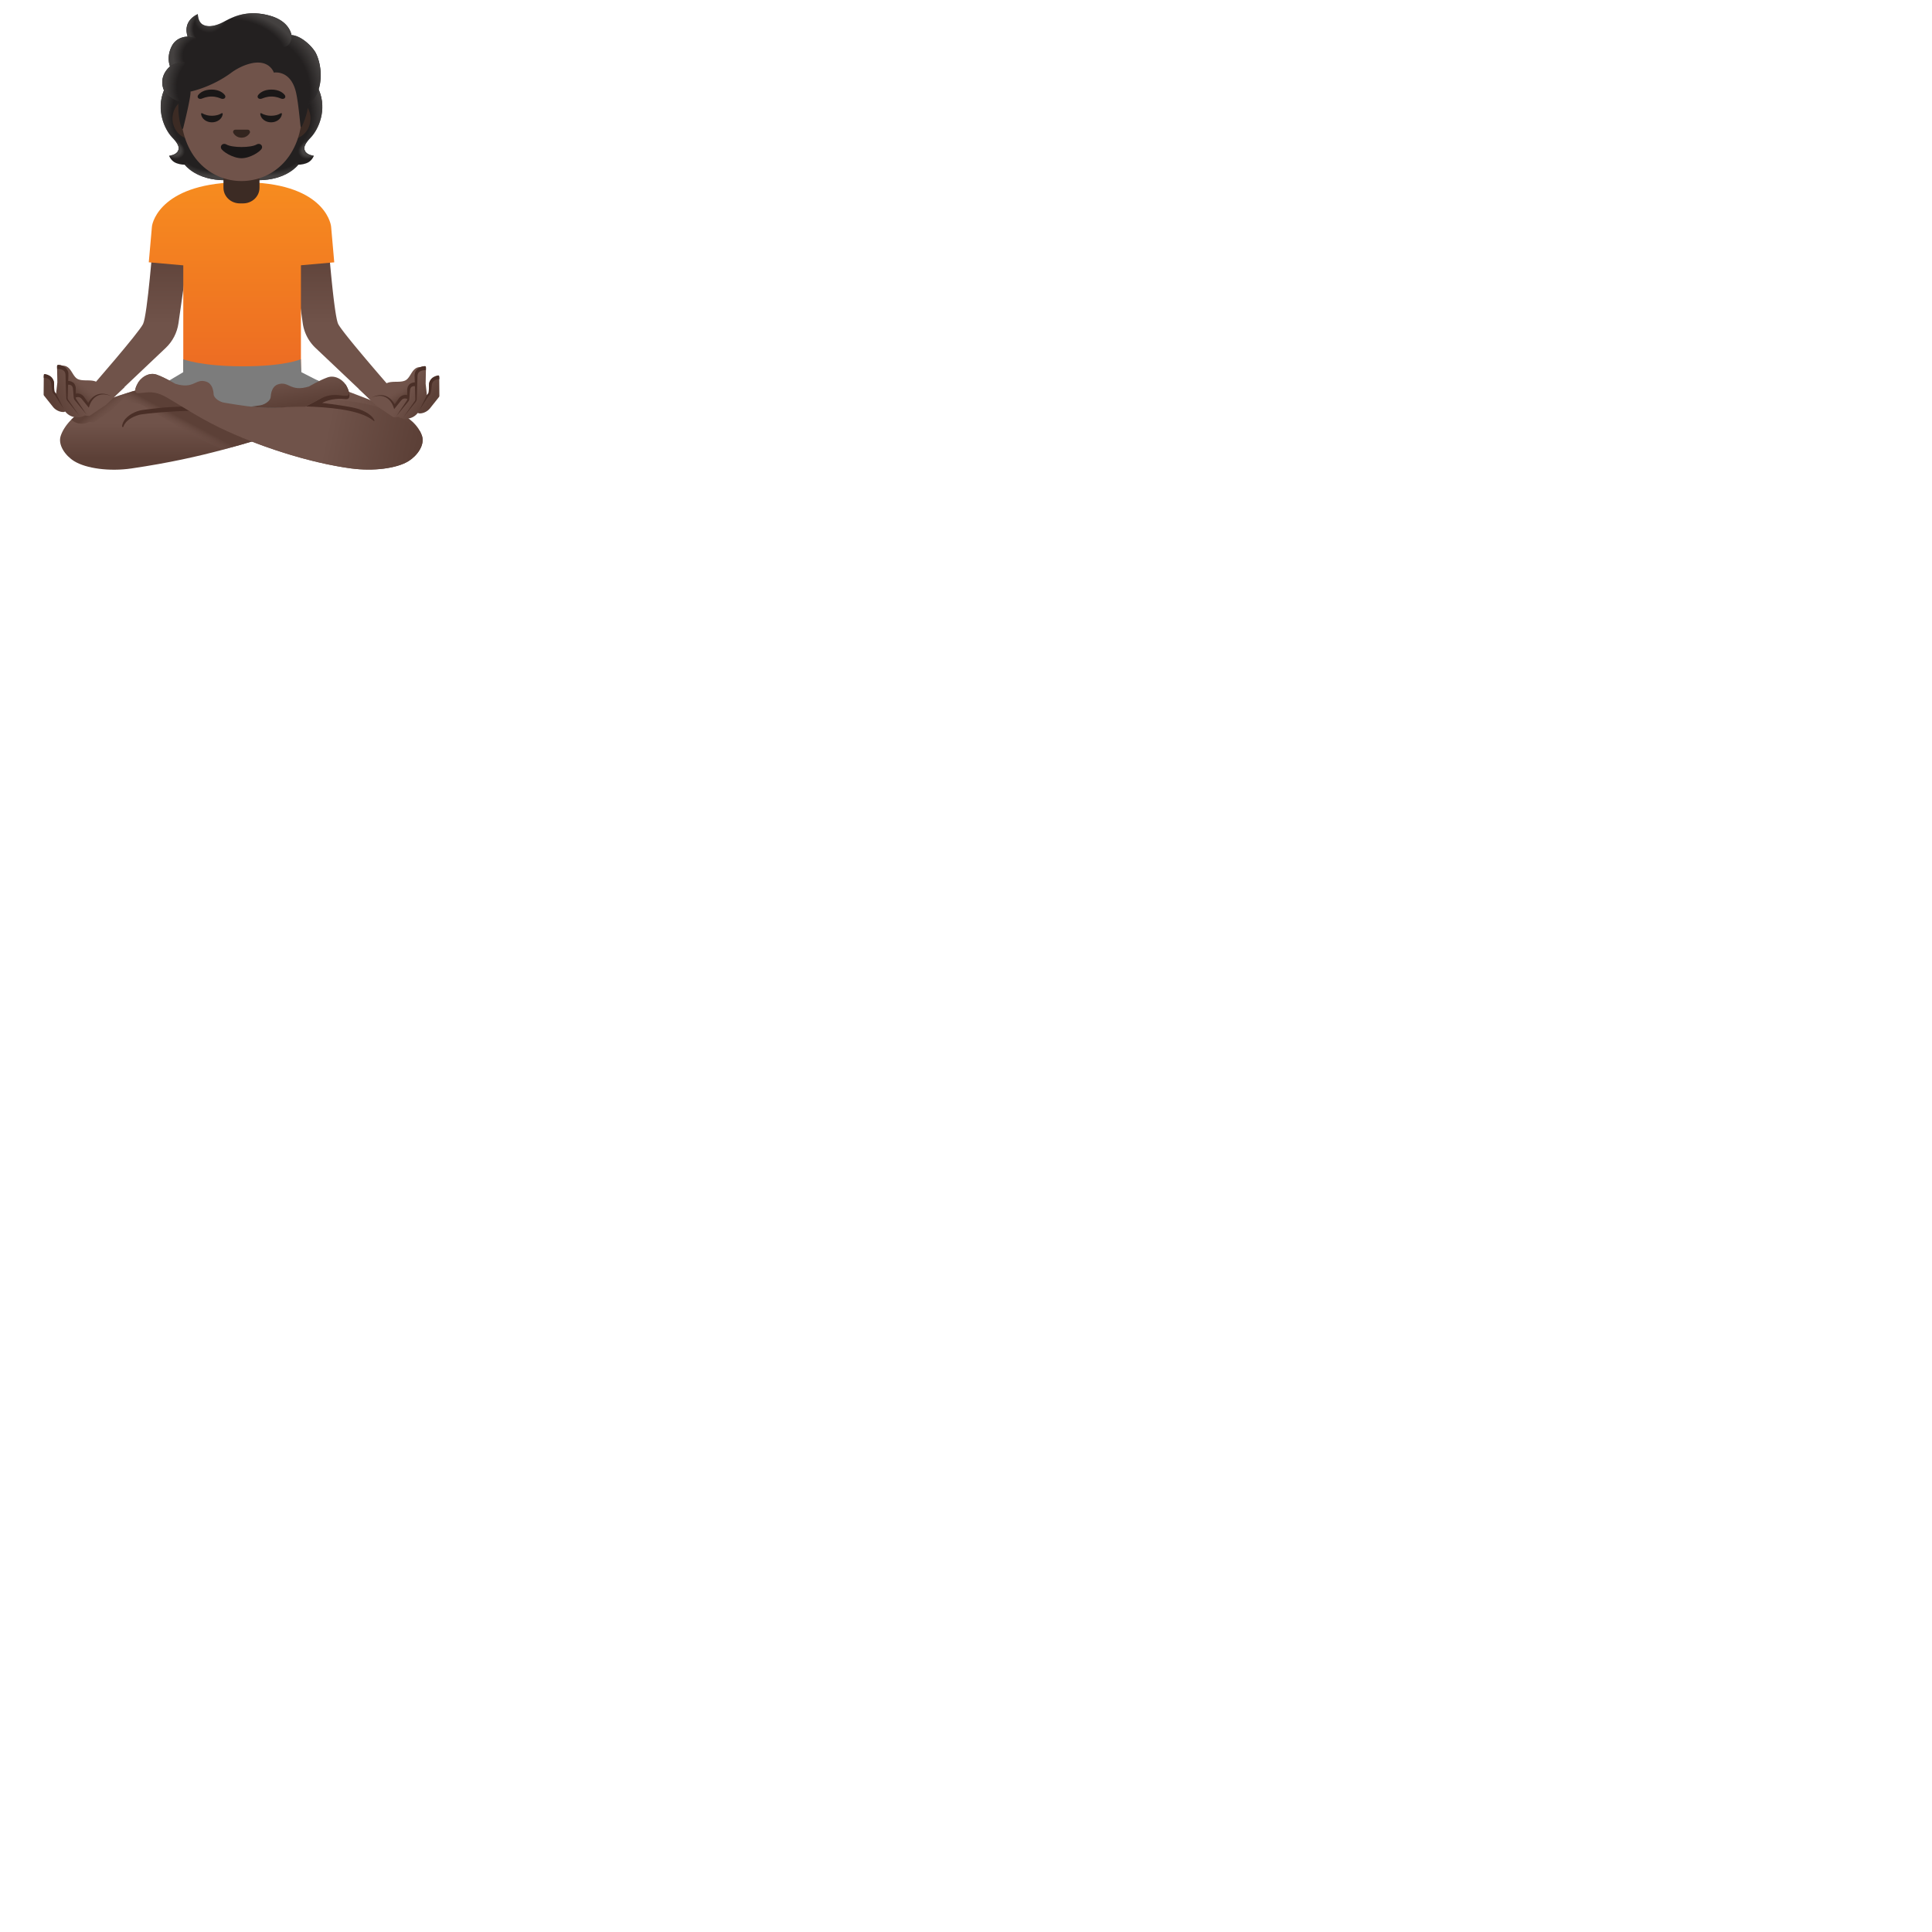 <svg xmlns="http://www.w3.org/2000/svg" version="1.1" viewBox="0 0 512 512" fill="currentColor"><linearGradient id="notoPersonInLotusPositionDarkSkinTone0" x1="435.402" x2="435.402" y1="66.414" y2="21.552" gradientTransform="rotate(180 262.879 65)" gradientUnits="userSpaceOnUse"><stop offset="0" stop-color="#5C4037"/><stop offset=".5" stop-color="#70534A"/></linearGradient><path fill="url(#notoPersonInLotusPositionDarkSkinTone0)" d="m77.3 64.96l9.64-1.38s1.53 19.94 2.69 22.29s13.79 16.81 13.79 16.81l-2.66 5.76l-17.14-16.23a11.207 11.207 0 0 1-3.39-6.56z"/><linearGradient id="notoPersonInLotusPositionDarkSkinTone1" x1="37.188" x2="37.188" y1="66.414" y2="21.552" gradientTransform="matrix(1 0 0 -1 0 130)" gradientUnits="userSpaceOnUse"><stop offset="0" stop-color="#5C4037"/><stop offset=".5" stop-color="#70534A"/></linearGradient><path fill="url(#notoPersonInLotusPositionDarkSkinTone1)" d="m50.24 64.96l-9.64-1.38s-1.53 19.94-2.69 22.29c-1.16 2.36-13.79 16.81-13.79 16.81l2.66 5.76l17.13-16.23c1.84-1.74 3.03-4.05 3.39-6.56z"/><linearGradient id="notoPersonInLotusPositionDarkSkinTone2" x1="64.001" x2="64.001" y1="81.935" y2="33.483" gradientTransform="matrix(1 0 0 -1 0 130)" gradientUnits="userSpaceOnUse"><stop offset="0" stop-color="#F78C1F"/><stop offset="1" stop-color="#ED6D23"/></linearGradient><path fill="url(#notoPersonInLotusPositionDarkSkinTone2)" d="m88.58 69.52l-.83-9.44c-.11-1.29-2.42-11.79-23.52-11.79S40.39 58.57 40.26 60.07l-.83 9.44l9.14.81v27.85h31.18V70.3z"/><linearGradient id="notoPersonInLotusPositionDarkSkinTone3" x1="51.669" x2="51.669" y1="8.579" y2="32.868" gradientTransform="matrix(1 0 0 -1 0 130)" gradientUnits="userSpaceOnUse"><stop offset="0" stop-color="#5C4037"/><stop offset=".377" stop-color="#70534A"/></linearGradient><path fill="url(#notoPersonInLotusPositionDarkSkinTone3)" d="M87.34 111.68c-6.66 1.15-12.43 2.9-18.92 4.83c-2.92.87-5.99 1.77-9.36 2.67c-6.56 1.75-14.26 3.5-24.2 4.96c-5.89.87-12.07 0-15.2-1.93c-2.33-1.44-4.38-4.29-3.57-6.71c.89-2.68 3.55-5.66 7.3-7.45c1.55-.74 3.23-1.44 4.96-2.08c4.31-1.61 8.89-2.92 12.32-3.82c3.27-.85 5.51-1.32 5.51-1.32c4.1-.9 7.88-.92 10.88.37c5.22 2.23 32.11 10.17 30.28 10.48"/><linearGradient id="notoPersonInLotusPositionDarkSkinTone4" x1="26.494" x2="31.461" y1="22.38" y2="16.134" gradientTransform="scale(1 -1)rotate(.521 14306.488 -47.4)" gradientUnits="userSpaceOnUse"><stop offset="0" stop-color="#5C4037"/><stop offset=".5" stop-color="#70534A" stop-opacity="0"/></linearGradient><path fill="url(#notoPersonInLotusPositionDarkSkinTone4)" d="m34.21 104.15l-4.87 4.73l-4.23 2.9c-.1.08-.23.12-.36.11l-1.07-.1c-.61.33-1.28.51-1.96.51c-.31 0-.64-.04-.95-.1c-.71-.16-1.35-.5-1.88-.99c1.16-1.14 2.59-2.16 4.23-2.96c3.29-1.6 7.18-3.03 10.81-4.18z"/><linearGradient id="notoPersonInLotusPositionDarkSkinTone5" x1="35.843" x2="112.006" y1="18.231" y2="18.231" gradientTransform="matrix(1 0 0 -1 0 130)" gradientUnits="userSpaceOnUse"><stop offset=".778" stop-color="#70534A"/><stop offset="1" stop-color="#5C4037"/></linearGradient><path fill="url(#notoPersonInLotusPositionDarkSkinTone5)" d="M108.25 122.21c-3.13 1.93-9.29 2.72-15.2 1.93c-11.27-1.5-25.15-6.08-35.1-10.93c-5.65-2.75-10.55-6.04-13.38-7.67c-1.99-1.15-3.57-1.79-6.07-1.52c-.98.11-1.3.18-1.99.15c-1.4-.06-.16-2.29-.16-2.29c.68-1.58 2.95-3.39 5.18-2.59s4.91 2.41 4.91 2.41c5.09 1.58 5.32-1.58 8.3-.53c1.49.52 1.83 2.3 1.87 3.3c.05 1.08 1.69 2.08 2.77 2.23l6.99.83l.96.11l2.5.3l7.6-5.4l1.05-.75l2.75-1.95s.75.25 2.01.69c.39.13.83.29 1.32.46c2.06.72 4.88 1.72 7.9 2.84c.34.13.69.26 1.04.39c3.91 1.47 8.05 3.11 11.23 4.58c3.77 1.74 6.2 4.02 7.1 6.7c.8 2.42-1.25 5.27-3.58 6.71"/><path fill="#7C7C7C" d="m79.87 98.63l-.15-3.43s-4.11 1.88-15.3 1.88s-15.87-1.88-15.87-1.88v3.43l-7.37 4.4l22.92 10.45l24.19-10.54z"/><linearGradient id="notoPersonInLotusPositionDarkSkinTone6" x1="48.506" x2="45.455" y1="18.987" y2="13.262" gradientTransform="matrix(1 0 0 -1 0 130)" gradientUnits="userSpaceOnUse"><stop offset="0" stop-color="#5C4037"/><stop offset=".5" stop-color="#70534A" stop-opacity="0"/></linearGradient><path fill="url(#notoPersonInLotusPositionDarkSkinTone6)" d="M68.42 116.51c-2.92.87-5.99 1.77-9.36 2.67c-1.35-.6-2.65-1.21-3.91-1.82c-4.92-2.41-9.43-5.16-12.71-7.17l-.25-.14c-1.26-.78-2.35-1.45-3.26-1.98c-1.83-1.06-2.56-1.24-3.52-1.24c-.25 0-.5.02-.77.06l-.71.07c-.51.06-1.1.14-1.84.14c-.19 0-.37-.01-.58-.02c-1.19-.05-2.28-.43-3.16-1.11c4.31-1.61 8.89-2.92 12.32-3.82c.42.2.84.44 1.28.69c.92.54 2.06 1.23 3.34 2.02c3.25 1.99 7.69 4.72 12.51 7.07c3.17 1.55 6.66 3.06 10.36 4.48z"/><path fill="#4A2F27" d="M32.35 112.99c.08-1.02.71-1.92 1.46-2.55c.75-.66 1.63-1.11 2.56-1.45c.45-.16 1-.29 1.45-.34l1.39-.19c.93-.11 1.86-.23 2.79-.32c1.86-.2 3.73-.31 5.6-.37c1.87-.06 3.74-.06 5.63.07c.28.02.49.26.47.54c-.02.27-.24.48-.51.47h-.02c-1.83-.03-3.69.03-5.53.1c-1.85.08-3.69.22-5.53.36c-.92.08-1.84.17-2.76.27l-1.38.17c-.48.05-.84.11-1.28.23c-.83.24-1.65.62-2.37 1.1c-.72.49-1.33 1.13-1.6 1.96v.01c-.03.1-.14.15-.24.12c-.08-.02-.13-.1-.13-.18"/><linearGradient id="notoPersonInLotusPositionDarkSkinTone7" x1="110.426" x2="39.953" y1="11.007" y2="26.007" gradientTransform="matrix(1 0 0 -1 0 130)" gradientUnits="userSpaceOnUse"><stop offset="0" stop-color="#5C4037"/><stop offset=".338" stop-color="#70534A"/></linearGradient><path fill="url(#notoPersonInLotusPositionDarkSkinTone7)" d="M108.25 122.21c-3.13 1.93-9.29 2.72-15.2 1.93c-8.27-1.1-17.94-3.86-26.44-7.17c-3.08-1.2-6.01-2.47-8.66-3.76c-5.65-2.75-10.55-6.04-13.38-7.67c-1.99-1.15-3.57-1.79-6.07-1.52c-.98.11-1.3.18-1.99.15c-1.4-.06-.16-2.29-.16-2.29c.68-1.58 2.95-3.39 5.18-2.59s4.91 2.41 4.91 2.41c5.09 1.58 5.32-1.58 8.3-.53c1.49.52 1.83 2.3 1.87 3.3c.05 1.08 1.69 2.08 2.77 2.23c0 0 2.85.51 5.95.92h.01l.51.06c.22.03.44.06.66.08c.74.09 1.47.16 2.16.22l.19.02h.05c.01.01.02.01.03 0h.01c.75.06 1.45.09 2.05.09c.95 0 1.87-.03 2.77-.09c3.1-.19 5.96-.66 8.73-1.06c.78-.12 1.55-.23 2.32-.33h.01c2.75-.35 5.45-.54 8.27-.22c5.32.61 11.85 2.42 18.19 7.9c.21.39.4.8.54 1.21c.8 2.42-1.25 5.27-3.58 6.71"/><path fill="#4A2F27" d="M95.23 108.46c-1.77-.64-6.9-1.33-9.86-1.68c0 0 2.38-1.45 6.17-1.01c2.36.28.08-3.85.08-3.85s-5.85 3.19-7.84 4.34c-.09.05-.29.16-.55.29l-.12.06c-.19.1-.4.21-.61.33c-.57.29-1.17.6-1.47.77c.67.02 1.33.05 2 .08c6.6.33 13.01 1.21 16.01 3.76c.09.07.24.04.21-.06c-.3-.92-1.52-2.12-4.02-3.03"/><linearGradient id="notoPersonInLotusPositionDarkSkinTone8" x1="79.821" x2="77.985" y1="22.016" y2="34.067" gradientTransform="matrix(1 0 0 -1 0 130)" gradientUnits="userSpaceOnUse"><stop offset=".078" stop-color="#5C4037"/><stop offset=".693" stop-color="#70534A"/></linearGradient><path fill="url(#notoPersonInLotusPositionDarkSkinTone8)" d="M91.83 104.89c-.68.03-1-.04-1.99-.16c-2.49-.26-4.07.38-6.06 1.53c-.09.05-.29.16-.55.29l-.12.06c-.19.1-.4.21-.61.33c-.57.29-1.17.6-1.47.77c-.06.03-.12.06-.15.08c0 0-3.68-.01-5.22.13c-.31.03-.6.05-.86.07c-1.33.1-2.15.1-3.8.1c-.6 0-1.3-.03-2.05-.09h-.09l-.19-.02c-.69-.06-1.42-.13-2.16-.22l.06-.01h.01l2.06-.29l.33-.05c.69-.09 1.6-.53 2.19-1.12c.01-.01.02-.02.02-.03c.08-.07.14-.14.2-.22c.2-.26.33-.55.35-.86c0-.05.01-.1.02-.15c.07-1.02.44-2.66 1.86-3.15c2.98-1.04 3.2 2.11 8.29.54c0 0 2.68-1.61 4.91-2.41s4.51 1 5.18 2.58c0 0 .17.3.31.67c.24.66.43 1.59-.47 1.63"/><linearGradient id="notoPersonInLotusPositionDarkSkinTone9" x1="113.339" x2="103.056" y1="22.747" y2="29.823" gradientTransform="matrix(1 0 0 -1 0 130)" gradientUnits="userSpaceOnUse"><stop offset="0" stop-color="#5C4037"/><stop offset=".5" stop-color="#70534A"/></linearGradient><path fill="url(#notoPersonInLotusPositionDarkSkinTone9)" d="M116.4 100.16c0-.16-.08-.32-.22-.41s-.3-.12-.46-.06c-.06.02-1.35.48-1.94 1.73c-.03.06-.05.13-.05.2l-.09 2.43c-.12.17-.3.41-.5.69l-.34-3.04l.08-4.1c0-.14-.05-.28-.15-.38s-.25-.15-.38-.14c-.03 0-.4.03-.85.18h-.11c-.03 0-.06.01-.1.01c-.07 0-.13.01-.2.02s-.15.02-.22.04c-.06.01-.11.03-.17.04c-.07.02-.13.04-.2.07c-.05.02-.1.04-.15.07c-.06.03-.11.06-.17.1c-.05.03-.09.06-.14.09c-.05.04-.1.08-.14.12c-.04.04-.09.08-.13.12l-.12.12c-.04.05-.09.1-.13.15c-.03.04-.06.08-.09.11c-.05.06-.1.13-.14.19c-.02.02-.03.05-.05.07c-.61.89-1.07 1.96-1.99 2.31c-.16.06-.33.11-.51.15c-1.67.35-3.85-.3-5.11 1.15l.01.02c-.04.04-.09.08-.13.13c-.34.41-1.69-.36-1.69-.36l-2.53 1.77l-.29-.27l-.88-.83l-1.16.28l4.91 4.69l4.26 2.87c.1.08.23.12.36.1l1.06-.11a4.148 4.148 0 0 0 2.92.39c.83-.19 1.57-.64 2.12-1.29l.13-.15l.21.08c.05.02.1.03.15.04c.99.07 2.15-.46 2.84-1.3l2.41-3.03c.07-.09.11-.21.11-.32z"/><path fill="#4A2F27" d="M112.88 97.26v.18l-.02.66c-.54-.02-1.17.08-1.59.36c-.45.27-.63.71-.63 1.35l-.12 3.9l-.07 1.96c.04.35-.17.77-.39.98l-.61.76l-2.44 3.06l2.23-3.21l.57-.81c.21-.27.29-.47.26-.79l-.06-1.96l-.13-3.92c-.02-.31 0-.75.14-1.12c.13-.36.68-1.49 2.59-1.64c.14.01.25.09.27.24m3.54 2.5v.07l-.01.66c-.36-.01-.79.08-1.13.26s-.6.46-.74.82c-.06.18-.1.39-.12.6l-.07.73c-.07.49-.13.95-.3 1.48l-.01.04l-.03.04l-.59.7l-2.27 3.55l1.89-3.8l.01-.02l.49-.71c.08-.4.11-.88.13-1.34v-.7c.01-.27.04-.55.11-.82c.16-.56.56-1.06 1.04-1.36c.39-.22.78-.38 1.21-.45a.36.36 0 0 1 .11-.02h.01c.14.01.25.12.27.27"/><linearGradient id="notoPersonInLotusPositionDarkSkinTonea" x1="106.945" x2="105.318" y1="24.495" y2="27.113" gradientTransform="matrix(1 0 0 -1 0 130)" gradientUnits="userSpaceOnUse"><stop offset="0" stop-color="#5C4037"/><stop offset="1" stop-color="#70534A" stop-opacity="0"/></linearGradient><path fill="url(#notoPersonInLotusPositionDarkSkinTonea)" d="M101.21 104.94s3.73-3.67 8.74-3.28c0 0-2.12-.1-1.75 3.58c0 0-1.48-1.49-3.55 2.39c-.01.01-1.2-3.16-3.44-2.69"/><path fill="#4A2F27" d="M110.11 102.35c-.3-.06-.7-.02-.95.13c-.26.15-.42.44-.48.82c-.06.39-.08.87-.12 1.3l-.05.66c-.03.22-.01.43-.08.72c-.08.28-.27.49-.4.64l-.42.52l-.85 1.03l-1.69 2.07l1.49-2.22l.75-1.11l.37-.56c.13-.2.24-.34.26-.5c.03-.14 0-.38 0-.61l-.01-.67c0-.46-.03-.88-.01-1.37c.02-.5.24-1.1.73-1.46c.5-.35 1.03-.44 1.61-.4z"/><path fill="#4A2F27" d="M107.96 105.74c-.23-.11-.59-.18-.86-.12c-.29.04-.55.22-.76.47l-1.52 1.88l-.36.45l-.18-.54c-.36-1.1-1.13-2.19-2.24-2.68c-1.12-.51-2.46-.31-3.61.18c1.11-.57 2.45-.91 3.72-.46c.62.22 1.18.61 1.63 1.09c.45.49.81 1.04 1.07 1.68l-.54-.09l1.37-2c.27-.38.69-.74 1.2-.86c.51-.13.99-.1 1.5.09z"/><linearGradient id="notoPersonInLotusPositionDarkSkinToneb" x1="13.984" x2="28.702" y1="24.347" y2="30.102" gradientTransform="matrix(1 0 0 -1 0 130)" gradientUnits="userSpaceOnUse"><stop offset="0" stop-color="#5C4037"/><stop offset=".5" stop-color="#70534A"/></linearGradient><path fill="url(#notoPersonInLotusPositionDarkSkinToneb)" d="M11.6 99.79c0-.16.08-.32.22-.41c.13-.09.3-.12.46-.06c.06.02 1.35.48 1.94 1.73c.03.06.05.13.05.2l.09 2.43c.12.17.3.41.5.69l.34-3.04l-.08-4.1c0-.14.05-.28.16-.38c.1-.1.25-.15.38-.14c.03 0 .4.03.85.18h.11c.03 0 .06.01.1.01c.07 0 .13.01.2.02c.08.01.15.02.22.04c.06.01.11.03.17.04c.07.02.13.04.2.07c.05.02.1.04.15.07c.06.03.11.06.17.1c.05.03.09.06.14.09l.15.12c.05.04.09.08.13.12l.12.12c.05.05.09.1.13.15c.03.04.06.08.09.11c.05.06.1.13.14.19c.02.02.03.05.05.07c.61.89 1.07 1.96 1.99 2.31c.16.06.33.11.51.15c1.67.35 3.85-.3 5.11 1.15l-.01.02c.04.04.09.08.13.13c.34.41 1.69-.36 1.69-.36l2.52 1.77l.28-.27l.88-.83l1.16.28l-4.91 4.69l-4.26 2.87c-.1.08-.23.12-.36.1l-1.06-.11a4.148 4.148 0 0 1-2.92.39c-.83-.19-1.57-.64-2.12-1.29l-.13-.15l-.21.08c-.05.02-.1.03-.15.04c-.98.07-2.15-.46-2.84-1.3l-2.41-3.03a.539.539 0 0 1-.11-.32z"/><path fill="#4A2F27" d="M11.59 99.39v.07l.01.66c.36-.01.79.08 1.13.26s.6.46.74.82c.06.18.1.39.12.6l.07.73c.07.49.13.95.3 1.48l.01.04l.03.04l.59.7l2.27 3.55l-1.89-3.8l-.01-.02l-.49-.71c-.08-.4-.11-.88-.13-1.34v-.7c-.01-.27-.04-.55-.11-.82c-.16-.56-.56-1.06-1.05-1.36c-.39-.22-.78-.38-1.21-.45a.36.36 0 0 0-.11-.02h-.01c-.14.01-.25.12-.26.27"/><linearGradient id="notoPersonInLotusPositionDarkSkinTonec" x1="20.895" x2="23.124" y1="25.176" y2="27.936" gradientTransform="matrix(1 0 0 -1 0 130)" gradientUnits="userSpaceOnUse"><stop offset="0" stop-color="#5C4037"/><stop offset="1" stop-color="#70534A" stop-opacity="0"/></linearGradient><path fill="url(#notoPersonInLotusPositionDarkSkinTonec)" d="M26.79 104.57s-3.73-3.67-8.74-3.28c0 0 2.12-.1 1.75 3.58c0 0 1.48-1.49 3.55 2.39c0 .01 1.2-3.16 3.44-2.69"/><path fill="#4A2F27" d="M17.89 101.97c.3-.06.7-.02.95.13c.26.15.42.44.48.82c.06.39.08.87.12 1.3l.05.66c.03.22.01.43.08.72c.08.28.27.49.4.64l.42.52l.85 1.03l1.69 2.07l-1.49-2.22l-.75-1.11l-.37-.56c-.13-.2-.24-.34-.26-.5c-.03-.14 0-.38 0-.61l.01-.67c0-.46.03-.88.01-1.37c-.02-.5-.24-1.1-.73-1.46c-.5-.35-1.03-.44-1.61-.4z"/><path fill="#4A2F27" d="M20.03 105.36c.23-.11.59-.18.86-.12c.29.04.55.22.76.47l1.52 1.88l.36.45l.18-.54c.36-1.1 1.13-2.19 2.24-2.68c1.12-.51 2.46-.31 3.61.18c-1.11-.57-2.45-.91-3.72-.46c-.62.22-1.18.61-1.63 1.09c-.45.49-.81 1.04-1.08 1.68l.54-.09l-1.37-2c-.27-.38-.69-.74-1.2-.86c-.51-.13-.99-.1-1.5.09zm-4.91-8.43v.18l.02.66c.54-.02 1.17.08 1.59.36c.45.27.63.71.63 1.35l.12 3.9l.07 1.96c-.04.35.17.77.39.98l.61.76l2.44 3.06l-2.23-3.21l-.57-.81c-.21-.27-.29-.47-.26-.79l.06-1.96l.13-3.92c.02-.31 0-.75-.14-1.12c-.13-.36-.68-1.49-2.59-1.64c-.14.01-.25.1-.27.24"/><path fill="#232020" d="M80.86 40.06c-.6-1.1.17-2.21 1.48-3.6c2.08-2.19 4.35-7.28 2.24-12.44c.01-.03-.41-.9-.4-.93l-.87-.04c-.28-.04-9.79-.06-19.31-.06s-19.03.02-19.31.06c0 0-1.28.94-1.27.97c-2.1 5.17.16 10.25 2.24 12.44c1.31 1.38 2.08 2.5 1.48 3.6c-.58 1.07-2.33 1.22-2.33 1.22s.4 1.09 1.37 1.68c.9.54 1.99.67 2.76.69c0 0 2.97 4.11 10.74 4.11h8.64c7.76 0 10.74-4.11 10.74-4.11c.76-.02 1.86-.15 2.75-.69c.97-.59 1.37-1.68 1.37-1.68s-1.74-.15-2.32-1.22"/><radialGradient id="notoPersonInLotusPositionDarkSkinToned" cx="107.177" cy="85.792" r="11.312" gradientTransform="matrix(1 0 0 .491 -36.133 -.97)" gradientUnits="userSpaceOnUse"><stop offset=".728" stop-color="#444140" stop-opacity="0"/><stop offset="1" stop-color="#444140"/></radialGradient><path fill="url(#notoPersonInLotusPositionDarkSkinToned)" d="M63.99 47.76V43.2l13.8-1.09l1.25 1.54s-2.97 4.11-10.74 4.11z"/><radialGradient id="notoPersonInLotusPositionDarkSkinTonee" cx="97.518" cy="91.302" r="3.343" gradientTransform="matrix(-.906 .424 -.314 -.672 199.217 59.505)" gradientUnits="userSpaceOnUse"><stop offset=".663" stop-color="#444140"/><stop offset="1" stop-color="#444140" stop-opacity="0"/></radialGradient><path fill="url(#notoPersonInLotusPositionDarkSkinTonee)" d="M79.02 41.66c-2.07-3.14 2.52-4.31 2.52-4.31c-.8.99-1.16 1.86-.69 2.71c.58 1.07 2.32 1.22 2.32 1.22s-2.36 2.11-4.15.38"/><radialGradient id="notoPersonInLotusPositionDarkSkinTonef" cx="106.772" cy="97.86" r="14.684" gradientTransform="matrix(-.075 -.997 .831 -.062 .158 142.594)" gradientUnits="userSpaceOnUse"><stop offset=".725" stop-color="#444140" stop-opacity="0"/><stop offset="1" stop-color="#444140"/></radialGradient><path fill="url(#notoPersonInLotusPositionDarkSkinTonef)" d="M84.59 24.02c2.05 5-.11 10.15-2.13 12.32c-.28.3-1.45 1.45-1.72 2.38c0 0-4.61-6.43-5.99-10.2c-.28-.76-.53-1.55-.56-2.36c-.03-.61.07-1.33.42-1.85c.43-.63 9.74-.82 9.74-.82c-.01.01.24.53.24.53"/><radialGradient id="notoPersonInLotusPositionDarkSkinToneg" cx="56.412" cy="100.253" r="14.684" gradientTransform="matrix(.075 -.997 -.831 -.062 133.6 92.524)" gradientUnits="userSpaceOnUse"><stop offset=".725" stop-color="#444140" stop-opacity="0"/><stop offset="1" stop-color="#444140"/></radialGradient><path fill="url(#notoPersonInLotusPositionDarkSkinToneg)" d="M43.42 24.02c-2.05 5 .11 10.15 2.13 12.32c.28.3 1.45 1.45 1.72 2.38c0 0 4.61-6.43 5.99-10.2c.28-.76.53-1.55.56-2.36c.03-.61-.07-1.33-.42-1.85c-.43-.63-.93-.47-1.66-.47c-1.39 0-7.48-.36-7.95-.36c.01.02-.37.54-.37.54"/><radialGradient id="notoPersonInLotusPositionDarkSkinToneh" cx="58.967" cy="85.792" r="11.312" gradientTransform="matrix(-1 0 0 .491 115.934 -.97)" gradientUnits="userSpaceOnUse"><stop offset=".728" stop-color="#444140" stop-opacity="0"/><stop offset="1" stop-color="#444140"/></radialGradient><path fill="url(#notoPersonInLotusPositionDarkSkinToneh)" d="M64.02 47.76V43.2l-13.8-1.09l-1.26 1.54s2.97 4.11 10.74 4.11z"/><radialGradient id="notoPersonInLotusPositionDarkSkinTonei" cx="45.496" cy="90.16" r="3.343" gradientTransform="matrix(.906 .424 .314 -.672 -23.728 80.785)" gradientUnits="userSpaceOnUse"><stop offset=".663" stop-color="#444140"/><stop offset="1" stop-color="#444140" stop-opacity="0"/></radialGradient><path fill="url(#notoPersonInLotusPositionDarkSkinTonei)" d="M48.99 41.66c2.07-3.14-2.52-4.31-2.52-4.31c.8.99 1.16 1.86.69 2.71c-.58 1.07-2.33 1.22-2.33 1.22s2.38 2.11 4.16.38"/><path fill="#3C2B24" d="M64 44.7h-4.78v5.06c0 2.29 1.94 4.14 4.34 4.14h.87c2.4 0 4.34-1.85 4.34-4.14V44.7zm13.14-18.77H50.86c-2.83 0-5.15 2.47-5.15 5.49s2.32 5.49 5.15 5.49h26.28c2.83 0 5.15-2.47 5.15-5.49s-2.32-5.49-5.15-5.49"/><path fill="#70534A" d="M64 7.01c-8.37 0-16.12 8.95-16.12 21.83c0 12.81 7.98 19.14 16.12 19.14s16.12-6.33 16.12-19.14c0-12.89-7.75-21.83-16.12-21.83"/><path fill="#1A1717" d="M59.59 25.21c-.45-.6-1.5-1.47-3.54-1.47c-2.03 0-3.08.87-3.54 1.47c-.2.27-.15.57-.01.76c.13.17.51.33.93.19c.42-.14 1.24-.57 2.62-.58c1.38.01 2.2.43 2.62.58c.42.14.8-.02.93-.19c.14-.19.19-.49-.01-.76m15.89 0c-.45-.6-1.5-1.47-3.54-1.47s-3.08.87-3.54 1.47c-.2.27-.15.57-.01.76c.13.17.51.33.93.19c.42-.14 1.24-.57 2.62-.58c1.38.01 2.2.43 2.62.58c.42.14.8-.02.93-.19c.14-.19.19-.49-.01-.76"/><path fill="#33251F" d="M65.86 34.41c-.05-.02-.1-.03-.15-.04h-3.4c-.05.01-.1.02-.15.04c-.31.12-.48.44-.33.78s.82 1.29 2.19 1.29c1.36 0 2.04-.96 2.19-1.29a.603.603 0 0 0-.35-.78"/><path fill="#1A1717" d="M68 38.29c-1.51.9-6.47.9-7.99 0c-.87-.52-1.76.27-1.4 1.06c.35.78 3.06 2.58 5.4 2.58s5.01-1.8 5.37-2.58c.36-.78-.51-1.57-1.38-1.06m-11.84-7.61c-.99 0-1.88-.24-2.49-.62c-.26-.16-.42-.07-.37.24c.18 1.19 1.39 2.12 2.86 2.12s2.68-.92 2.86-2.12c.05-.31-.11-.41-.37-.24c-.62.38-1.5.62-2.49.62m15.68 0c-.99 0-1.88-.24-2.49-.62c-.26-.16-.42-.07-.37.24c.18 1.19 1.39 2.12 2.86 2.12s2.68-.92 2.86-2.12c.05-.31-.11-.41-.37-.24c-.62.38-1.5.62-2.49.62"/><path fill="#232020" d="M83.44 13.62c-1.18-1.78-3.82-4.18-6.19-4.33c-.38-2.28-2.82-4.21-5.18-4.96c-6.39-2.03-10.55.24-12.79 1.46c-.47.25-3.46 1.92-5.56.72c-1.31-.75-1.29-2.77-1.29-2.77s-4.12 1.57-2.71 5.94c-1.41.06-3.27.65-4.25 2.64c-1.17 2.36-.75 4.34-.42 5.29c-1.22 1.03-2.75 3.23-1.7 6.09c.79 2.15 3.95 3.14 3.95 3.14c-.22 3.87.5 6.25.88 7.21c.07.17.31.15.35-.02c.48-1.92 2.11-8.6 1.95-9.76c0 0 5.48-1.09 10.71-4.93a15.76 15.76 0 0 1 3.44-1.94c6.56-2.61 7.94 1.84 7.94 1.84s4.55-.87 5.92 5.44c.51 2.37.87 6.16 1.16 8.81c.02.19.28.23.35.05c.46-1.05 1.38-3.14 1.6-5.27c.08-.75 2.1-1.74 2.96-4.96c1.16-4.28-.26-8.4-1.12-9.69"/><radialGradient id="notoPersonInLotusPositionDarkSkinTonej" cx="72.532" cy="105.845" r="17.211" gradientTransform="matrix(.308 .952 .706 -.228 -24.247 -22.575)" gradientUnits="userSpaceOnUse"><stop offset=".699" stop-color="#444140" stop-opacity="0"/><stop offset="1" stop-color="#444140"/></radialGradient><path fill="url(#notoPersonInLotusPositionDarkSkinTonej)" d="M81.58 28.3c.08-.75 2.1-1.74 2.96-4.96c.09-.34.17-.69.24-1.04c.7-3.91-.56-7.5-1.35-8.68c-1.09-1.65-3.43-3.81-5.65-4.26a5.62 5.62 0 0 0-.56-.06s.16 1.04-.26 1.87c-.54 1.07-1.65 1.33-1.65 1.33c5.8 5.78 5.39 10.62 6.27 15.8"/><radialGradient id="notoPersonInLotusPositionDarkSkinTonek" cx="55.658" cy="125.824" r="4.513" gradientTransform="matrix(.881 .473 .56 -1.045 -63.538 108.704)" gradientUnits="userSpaceOnUse"><stop offset=".58" stop-color="#444140"/><stop offset="1" stop-color="#444140" stop-opacity="0"/></radialGradient><path fill="url(#notoPersonInLotusPositionDarkSkinTonek)" d="M60.68 5.06c-.53.26-1 .51-1.4.73c-.47.25-3.46 1.92-5.56.72c-1.29-.73-1.29-2.69-1.29-2.77c-.59.76-2.39 6.17 2.86 6.53c2.27.15 3.66-1.82 4.49-3.49c.31-.6.78-1.48.9-1.72"/><radialGradient id="notoPersonInLotusPositionDarkSkinTonel" cx="152.812" cy="57.256" r="13.873" gradientTransform="matrix(-.938 -.394 -.218 .528 221.9 41.724)" gradientUnits="userSpaceOnUse"><stop offset=".699" stop-color="#444140" stop-opacity="0"/><stop offset="1" stop-color="#444140"/></radialGradient><path fill="url(#notoPersonInLotusPositionDarkSkinTonel)" d="M71.41 4.13c3.54.96 5.26 2.76 5.83 5.16c.17.7.37 7.28-12.19-.19c-4.67-2.78-3.4-4.52-2.85-4.72c2.15-.77 5.25-1.32 9.21-.25"/><radialGradient id="notoPersonInLotusPositionDarkSkinTonem" cx="54.2" cy="122.18" r="4.142" gradientTransform="matrix(1 0 0 -1.223 0 157.1)" gradientUnits="userSpaceOnUse"><stop offset=".702" stop-color="#444140" stop-opacity="0"/><stop offset="1" stop-color="#444140"/></radialGradient><path fill="url(#notoPersonInLotusPositionDarkSkinTonem)" d="M52.42 3.75c-.01 0-.02.01-.03.01c-.45.19-3.98 1.82-2.66 5.92l3.76.61c-3.33-3.37-1.05-6.55-1.05-6.55z"/><radialGradient id="notoPersonInLotusPositionDarkSkinTonen" cx="55.856" cy="113.297" r="7.769" gradientTransform="matrix(-.966 -.26 -.243 .904 135.122 -72.924)" gradientUnits="userSpaceOnUse"><stop offset=".66" stop-color="#444140" stop-opacity="0"/><stop offset="1" stop-color="#444140"/></radialGradient><path fill="url(#notoPersonInLotusPositionDarkSkinTonen)" d="m52.05 10.06l-2.32-.37c-.09 0-.4.03-.57.05c-1.31.18-2.85.86-3.68 2.59c-.9 1.86-.87 3.47-.63 4.53c.07.36.22.76.22.76s1.15-1.09 3.89-1.16z"/><radialGradient id="notoPersonInLotusPositionDarkSkinToneo" cx="51.66" cy="107.158" r="8.156" gradientTransform="matrix(.991 .136 .192 -1.392 -19.91 164.583)" gradientUnits="userSpaceOnUse"><stop offset=".598" stop-color="#444140" stop-opacity="0"/><stop offset="1" stop-color="#444140"/></radialGradient><path fill="url(#notoPersonInLotusPositionDarkSkinToneo)" d="M44.95 17.71c-1.15 1.02-2.69 3.28-1.55 6.09c.86 2.12 3.91 3.04 3.91 3.04c0 .01.61.19.92.19l.72-10.58c-1.46 0-2.87.44-3.78 1.07c.01.02-.23.17-.22.19"/></svg>